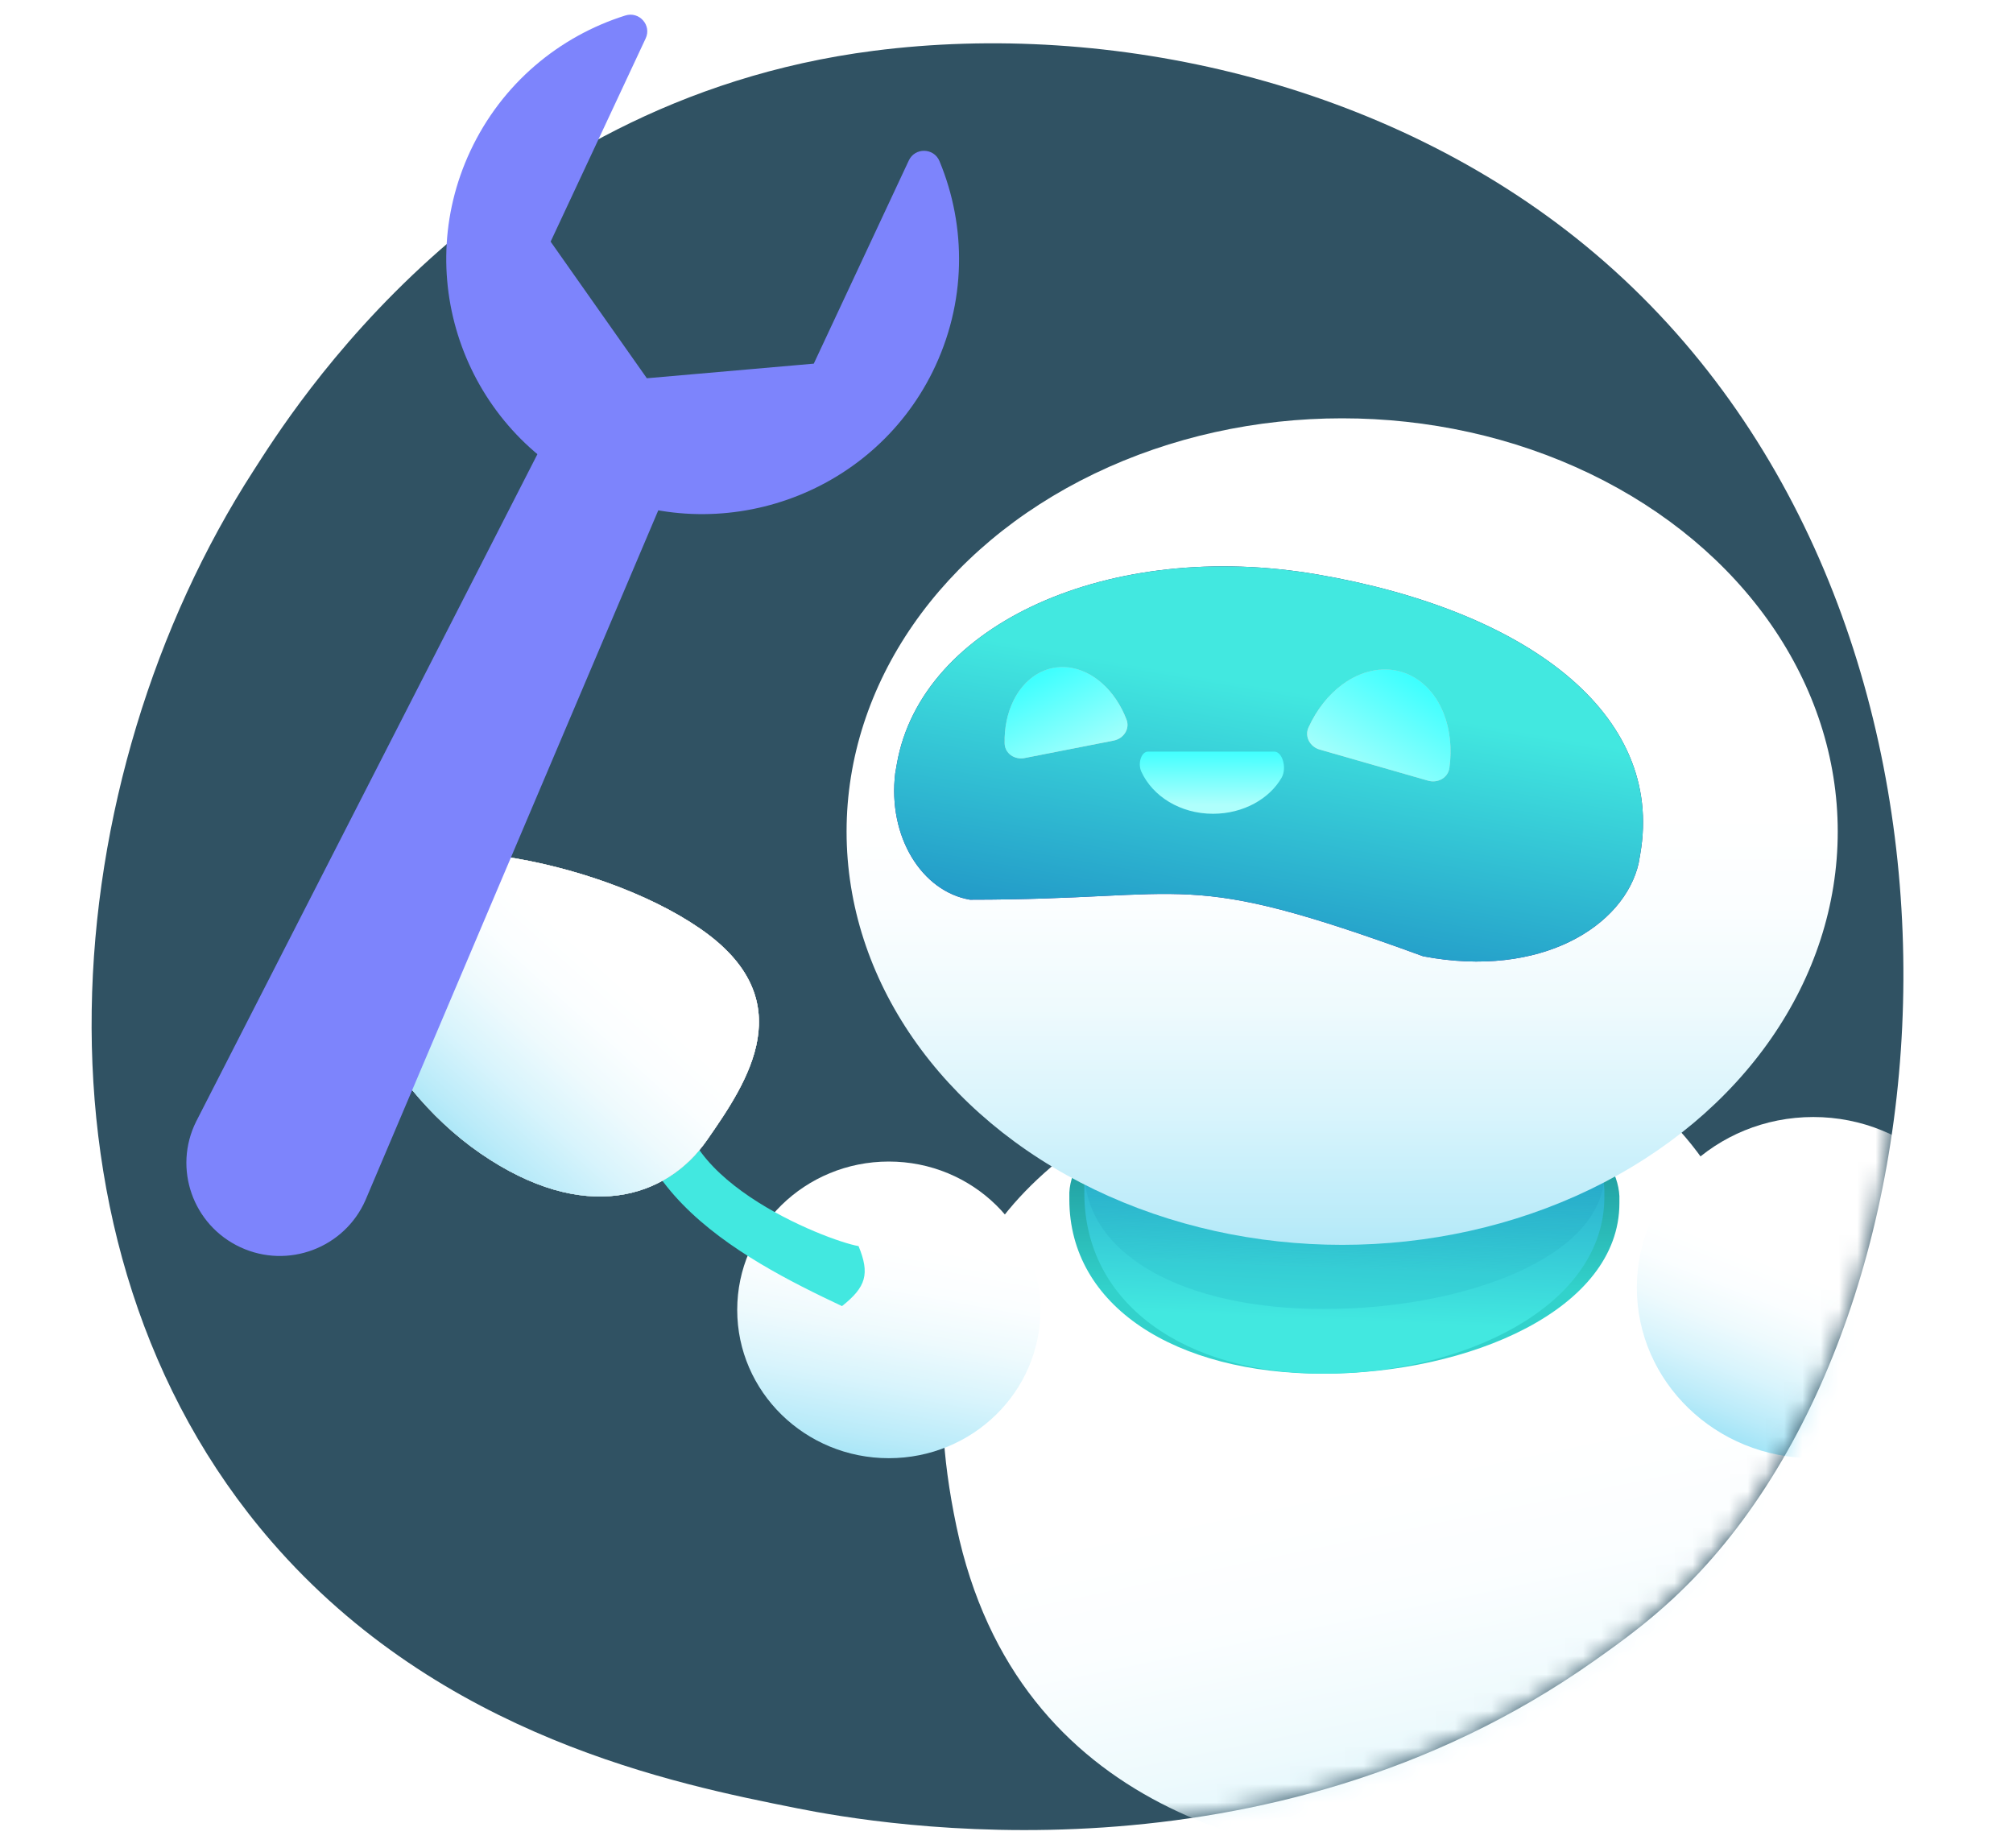 <svg width="110" height="101" viewBox="0 0 110 101" fill="none" xmlns="http://www.w3.org/2000/svg">
<g clip-path="url(#clip0)">
<path d="M92.535 86.265C90.501 88.364 88.577 89.721 87.06 90.792C69.195 103.375 48.057 99.708 43.564 98.811C36.929 97.49 24.106 94.934 14.834 84.23C0.807 68.037 2.989 42.53 13.87 25.692C15.86 22.61 26.372 5.518 47.74 2.776C60.672 1.116 75.743 4.465 86.66 13.441C109.574 32.283 107.94 70.348 92.535 86.265Z" fill="#305263"/>
<mask id="mask0" mask-type="alpha" maskUnits="userSpaceOnUse" x="5" y="2" width="100" height="99">
<path d="M92.529 86.265C90.496 88.364 88.571 89.721 87.054 90.792C69.189 103.375 48.051 99.708 43.558 98.811C36.923 97.49 24.1 94.934 14.828 84.23C0.801 68.037 2.983 42.53 13.864 25.692C15.854 22.61 26.367 5.518 47.734 2.776C60.666 1.116 75.737 4.465 86.654 13.441C109.568 32.283 107.935 70.348 92.529 86.265Z" fill="#305263"/>
</mask>
<g mask="url(#mask0)">
<path d="M96.719 71.886C100.305 86.653 98.126 95.324 78.514 101.827C69.986 101.827 55.579 99.189 52.265 83.41C48.952 67.632 56.933 62.835 68.567 57.089C82.416 54.344 93.132 57.12 96.719 71.886Z" fill="url(#paint0_linear)"/>
<ellipse cx="48.569" cy="71.575" rx="8.284" ry="8.105" fill="url(#paint1_linear)"/>
<path d="M64.942 60.396C62.14 60.195 58.56 62.562 58.434 65.162C58.434 65.288 58.434 65.415 58.434 65.542C58.434 71.375 64.228 75.062 72.279 75.062C80.299 75.062 88.492 71.544 88.492 65.743C88.492 65.616 88.492 65.489 88.492 65.363C88.365 62.763 85.029 60.396 83.166 60.396C76.539 61.802 75.157 62.003 64.942 60.396Z" fill="url(#paint2_linear)"/>
<path d="M65.406 59.853C62.757 59.645 59.372 62.1 59.253 64.796C59.253 64.927 59.253 65.059 59.253 65.19C59.253 71.239 64.731 75.063 72.343 75.063C79.926 75.063 87.671 71.415 87.671 65.398C87.671 65.267 87.671 65.135 87.671 65.004C87.552 62.308 84.398 59.853 82.637 59.853C76.371 61.312 75.064 61.52 65.406 59.853Z" fill="url(#paint3_linear)"/>
<path d="M65.406 59.85C62.757 59.69 59.372 61.575 59.253 63.645C59.253 63.746 59.253 63.847 59.253 63.948C59.253 68.593 64.731 71.529 72.343 71.529C79.926 71.529 87.671 68.728 87.671 64.108C87.671 64.007 87.671 63.906 87.671 63.805C87.552 61.735 84.398 59.85 82.637 59.85C76.371 60.97 75.064 61.13 65.406 59.85Z" fill="url(#paint4_linear)"/>
<ellipse cx="99.087" cy="70.358" rx="9.642" ry="9.321" fill="url(#paint5_linear)"/>
<path d="M46.916 68.091C47.537 69.606 47.334 70.32 46.01 71.37C40.462 68.753 32.052 64.394 34.903 55.714L37.439 59.07C35.996 64.24 45.183 67.794 46.916 68.091Z" fill="#42E8E0"/>
<path d="M38.632 62.3C36.408 65.496 31.91 66.916 26.254 63.023C20.599 59.129 17.145 51.378 19.369 48.181C21.593 44.985 32.591 46.84 38.246 50.734C43.902 54.628 40.856 59.103 38.632 62.3Z" fill="#C4C4C4"/>
<path d="M38.632 62.3C36.408 65.496 31.91 66.916 26.254 63.023C20.599 59.129 17.145 51.378 19.369 48.181C21.593 44.985 32.591 46.84 38.246 50.734C43.902 54.628 40.856 59.103 38.632 62.3Z" fill="url(#paint6_linear)"/>
<g filter="url(#filter0_d)">
<ellipse cx="73.342" cy="44.443" rx="27.081" ry="22.582" fill="url(#paint7_linear)"/>
</g>
<path d="M77.767 52.254C84.234 53.486 88.767 50.576 89.543 47.173C89.573 47.006 89.602 46.839 89.631 46.671C90.973 38.968 83.384 33.355 72.004 31.393C60.668 29.439 50.343 34.084 49.008 41.746C48.979 41.913 48.949 42.081 48.92 42.248C48.501 45.712 50.369 48.708 53.002 49.162C65.409 49.162 64.458 47.391 77.767 52.254Z" fill="url(#paint8_linear)"/>
<path d="M77.767 52.254C84.234 53.486 88.767 50.576 89.543 47.173C89.573 47.006 89.602 46.839 89.631 46.671C90.973 38.968 83.384 33.355 72.004 31.393C60.668 29.439 50.343 34.084 49.008 41.746C48.979 41.913 48.949 42.081 48.92 42.248C48.501 45.712 50.369 48.708 53.002 49.162C65.409 49.162 64.458 47.391 77.767 52.254Z" fill="url(#paint9_linear)"/>
<g filter="url(#filter1_d)">
<path d="M62.733 41.07C62.366 41.07 62.162 41.711 62.366 42.16C62.978 43.505 64.489 44.467 66.285 44.467C67.959 44.467 69.388 43.634 70.041 42.48C70.327 41.967 70.082 41.07 69.633 41.07H62.733Z" fill="url(#paint10_linear)"/>
</g>
<g filter="url(#filter2_d)">
<path d="M78.037 42.657C78.567 42.809 79.128 42.503 79.203 41.958C79.347 40.917 79.243 39.883 78.894 38.993C78.437 37.825 77.596 37.001 76.556 36.703C75.517 36.405 74.365 36.657 73.352 37.404C72.581 37.972 71.939 38.793 71.504 39.75C71.276 40.251 71.587 40.808 72.117 40.959L75.077 41.808L78.037 42.657Z" fill="#C4C4C4"/>
<path d="M78.037 42.657C78.567 42.809 79.128 42.503 79.203 41.958C79.347 40.917 79.243 39.883 78.894 38.993C78.437 37.825 77.596 37.001 76.556 36.703C75.517 36.405 74.365 36.657 73.352 37.404C72.581 37.972 71.939 38.793 71.504 39.75C71.276 40.251 71.587 40.808 72.117 40.959L75.077 41.808L78.037 42.657Z" fill="url(#paint11_linear)"/>
</g>
<g filter="url(#filter3_d)">
<path d="M55.988 41.421C55.448 41.527 54.913 41.174 54.899 40.623C54.878 39.781 55.044 38.965 55.386 38.274C55.861 37.315 56.636 36.677 57.54 36.499C58.445 36.322 59.406 36.62 60.211 37.328C60.791 37.838 61.255 38.53 61.557 39.318C61.755 39.832 61.395 40.361 60.855 40.467L58.421 40.944L55.988 41.421Z" fill="#C4C4C4"/>
<path d="M55.988 41.421C55.448 41.527 54.913 41.174 54.899 40.623C54.878 39.781 55.044 38.965 55.386 38.274C55.861 37.315 56.636 36.677 57.54 36.499C58.445 36.322 59.406 36.62 60.211 37.328C60.791 37.838 61.255 38.53 61.557 39.318C61.755 39.832 61.395 40.361 60.855 40.467L58.421 40.944L55.988 41.421Z" fill="url(#paint12_linear)"/>
</g>
<path d="M38.632 62.302C36.408 65.498 31.91 66.918 26.254 63.025C20.599 59.131 17.145 51.38 19.369 48.183C21.593 44.987 32.591 46.842 38.246 50.736C43.902 54.63 40.856 59.105 38.632 62.302Z" fill="#C4C4C4"/>
<path d="M38.632 62.302C36.408 65.498 31.91 66.918 26.254 63.025C20.599 59.131 17.145 51.38 19.369 48.183C21.593 44.987 32.591 46.842 38.246 50.736C43.902 54.63 40.856 59.105 38.632 62.302Z" fill="url(#paint13_linear)"/>
</g>
<path d="M30.089 13.204L35.347 20.669L44.469 19.871L49.662 8.768C50.001 8.047 51.033 8.07 51.338 8.805C52.824 12.384 52.821 16.559 50.956 20.327C47.595 27.108 39.352 29.987 32.469 26.788C25.466 23.532 22.433 15.24 25.699 8.256C27.424 4.566 30.562 1.981 34.173 0.846C34.932 0.607 35.621 1.38 35.282 2.1L30.089 13.204Z" fill="#7D84FC"/>
<path d="M37.17 25.063L19.97 65.582C18.82 68.196 15.735 69.36 13.137 68.153C10.539 66.947 9.445 63.853 10.714 61.292L30.762 22.09L37.17 25.063Z" fill="#7D84FC"/>
</g>
<defs>
<filter id="filter0_d" x="45.014" y="21.612" width="56.654" height="47.656" filterUnits="userSpaceOnUse" color-interpolation-filters="sRGB">
<feFlood flood-opacity="0" result="BackgroundImageFix"/>
<feColorMatrix in="SourceAlpha" type="matrix" values="0 0 0 0 0 0 0 0 0 0 0 0 0 0 0 0 0 0 127 0"/>
<feOffset dy="0.997"/>
<feGaussianBlur stdDeviation="0.623"/>
<feColorMatrix type="matrix" values="0 0 0 0 0.267 0 0 0 0 0.624 0 0 0 0 0.686 0 0 0 0.13 0"/>
<feBlend mode="normal" in2="BackgroundImageFix" result="effect1_dropShadow"/>
<feBlend mode="normal" in="SourceGraphic" in2="effect1_dropShadow" result="shape"/>
</filter>
<filter id="filter1_d" x="61.288" y="40.073" width="9.873" height="5.39" filterUnits="userSpaceOnUse" color-interpolation-filters="sRGB">
<feFlood flood-opacity="0" result="BackgroundImageFix"/>
<feColorMatrix in="SourceAlpha" type="matrix" values="0 0 0 0 0 0 0 0 0 0 0 0 0 0 0 0 0 0 127 0"/>
<feOffset/>
<feGaussianBlur stdDeviation="0.499"/>
<feColorMatrix type="matrix" values="0 0 0 0 0.137 0 0 0 0 0.616 0 0 0 0 0.784 0 0 0 0.52 0"/>
<feBlend mode="normal" in2="BackgroundImageFix" result="effect1_dropShadow"/>
<feBlend mode="normal" in="SourceGraphic" in2="effect1_dropShadow" result="shape"/>
</filter>
<filter id="filter2_d" x="70.431" y="35.584" width="9.832" height="8.11" filterUnits="userSpaceOnUse" color-interpolation-filters="sRGB">
<feFlood flood-opacity="0" result="BackgroundImageFix"/>
<feColorMatrix in="SourceAlpha" type="matrix" values="0 0 0 0 0 0 0 0 0 0 0 0 0 0 0 0 0 0 127 0"/>
<feOffset/>
<feGaussianBlur stdDeviation="0.499"/>
<feColorMatrix type="matrix" values="0 0 0 0 0.137 0 0 0 0 0.616 0 0 0 0 0.784 0 0 0 0.52 0"/>
<feBlend mode="normal" in2="BackgroundImageFix" result="effect1_dropShadow"/>
<feBlend mode="normal" in="SourceGraphic" in2="effect1_dropShadow" result="shape"/>
</filter>
<filter id="filter3_d" x="53.9" y="35.452" width="8.709" height="6.985" filterUnits="userSpaceOnUse" color-interpolation-filters="sRGB">
<feFlood flood-opacity="0" result="BackgroundImageFix"/>
<feColorMatrix in="SourceAlpha" type="matrix" values="0 0 0 0 0 0 0 0 0 0 0 0 0 0 0 0 0 0 127 0"/>
<feOffset/>
<feGaussianBlur stdDeviation="0.499"/>
<feColorMatrix type="matrix" values="0 0 0 0 0.137 0 0 0 0 0.616 0 0 0 0 0.784 0 0 0 0.52 0"/>
<feBlend mode="normal" in2="BackgroundImageFix" result="effect1_dropShadow"/>
<feBlend mode="normal" in="SourceGraphic" in2="effect1_dropShadow" result="shape"/>
</filter>
<linearGradient id="paint0_linear" x1="75.637" y1="79.279" x2="85.646" y2="127.443" gradientUnits="userSpaceOnUse">
<stop offset="0.022" stop-color="white"/>
<stop offset="0.159" stop-color="#FBFEFF"/>
<stop offset="0.306" stop-color="#EEFAFD"/>
<stop offset="0.458" stop-color="#D8F4FC"/>
<stop offset="0.613" stop-color="#BAEBF9"/>
<stop offset="0.77" stop-color="#94E0F5"/>
<stop offset="0.927" stop-color="#65D3F1"/>
<stop offset="1" stop-color="#4DCCEF"/>
</linearGradient>
<linearGradient id="paint1_linear" x1="48.569" y1="67.245" x2="45.333" y2="85.116" gradientUnits="userSpaceOnUse">
<stop offset="0.022" stop-color="white"/>
<stop offset="0.159" stop-color="#FBFEFF"/>
<stop offset="0.306" stop-color="#EEFAFD"/>
<stop offset="0.458" stop-color="#D8F4FC"/>
<stop offset="0.613" stop-color="#BAEBF9"/>
<stop offset="0.77" stop-color="#94E0F5"/>
<stop offset="0.927" stop-color="#65D3F1"/>
<stop offset="1" stop-color="#4DCCEF"/>
</linearGradient>
<linearGradient id="paint2_linear" x1="72.398" y1="70.441" x2="72.398" y2="59.492" gradientUnits="userSpaceOnUse">
<stop stop-color="#32D2CB"/>
<stop offset="0.995" stop-color="#177E85"/>
</linearGradient>
<linearGradient id="paint3_linear" x1="71.549" y1="72.073" x2="72.09" y2="59.841" gradientUnits="userSpaceOnUse">
<stop stop-color="#42E8E0"/>
<stop offset="0.995" stop-color="#2094C6"/>
</linearGradient>
<linearGradient id="paint4_linear" x1="71.549" y1="69.233" x2="71.868" y2="59.833" gradientUnits="userSpaceOnUse">
<stop stop-color="#2EC2CC" stop-opacity="0.4"/>
<stop offset="0.995" stop-color="#2094C6"/>
</linearGradient>
<linearGradient id="paint5_linear" x1="99.09" y1="69.562" x2="93.75" y2="82.769" gradientUnits="userSpaceOnUse">
<stop offset="0.022" stop-color="white"/>
<stop offset="0.159" stop-color="#FBFEFF"/>
<stop offset="0.306" stop-color="#EEFAFD"/>
<stop offset="0.458" stop-color="#D8F4FC"/>
<stop offset="0.613" stop-color="#BAEBF9"/>
<stop offset="0.77" stop-color="#94E0F5"/>
<stop offset="0.927" stop-color="#65D3F1"/>
<stop offset="1" stop-color="#4DCCEF"/>
</linearGradient>
<linearGradient id="paint6_linear" x1="31.864" y1="51.125" x2="19.068" y2="65.325" gradientUnits="userSpaceOnUse">
<stop offset="0.022" stop-color="white"/>
<stop offset="0.159" stop-color="#FBFEFF"/>
<stop offset="0.306" stop-color="#EEFAFD"/>
<stop offset="0.458" stop-color="#D8F4FC"/>
<stop offset="0.613" stop-color="#BAEBF9"/>
<stop offset="0.77" stop-color="#94E0F5"/>
<stop offset="0.927" stop-color="#65D3F1"/>
<stop offset="1" stop-color="#4DCCEF"/>
</linearGradient>
<linearGradient id="paint7_linear" x1="73.35" y1="42.515" x2="73.35" y2="80.569" gradientUnits="userSpaceOnUse">
<stop offset="0.022" stop-color="white"/>
<stop offset="0.159" stop-color="#FBFEFF"/>
<stop offset="0.306" stop-color="#EEFAFD"/>
<stop offset="0.458" stop-color="#D8F4FC"/>
<stop offset="0.613" stop-color="#BAEBF9"/>
<stop offset="0.77" stop-color="#94E0F5"/>
<stop offset="0.927" stop-color="#65D3F1"/>
<stop offset="1" stop-color="#4DCCEF"/>
</linearGradient>
<linearGradient id="paint8_linear" x1="70.52" y1="40.062" x2="66.297" y2="64.557" gradientUnits="userSpaceOnUse">
<stop offset="0.016" stop-color="#332F6C"/>
<stop offset="1" stop-color="#5B2ED8"/>
</linearGradient>
<linearGradient id="paint9_linear" x1="72.341" y1="38.076" x2="69.713" y2="53.322" gradientUnits="userSpaceOnUse">
<stop stop-color="#42E8E0"/>
<stop offset="0.995" stop-color="#2094C6"/>
</linearGradient>
<linearGradient id="paint10_linear" x1="66.62" y1="44.067" x2="66.633" y2="39.693" gradientUnits="userSpaceOnUse">
<stop offset="0.016" stop-color="#AFFFFC"/>
<stop offset="1" stop-color="#0EFFFF"/>
</linearGradient>
<linearGradient id="paint11_linear" x1="74.833" y1="46.75" x2="81.034" y2="36.65" gradientUnits="userSpaceOnUse">
<stop offset="0.016" stop-color="#DAFFFB"/>
<stop offset="1" stop-color="#16FFFF"/>
</linearGradient>
<linearGradient id="paint12_linear" x1="58.264" y1="45.16" x2="53.737" y2="36.13" gradientUnits="userSpaceOnUse">
<stop offset="0.016" stop-color="#DAFFFB"/>
<stop offset="1" stop-color="#16FFFF"/>
</linearGradient>
<linearGradient id="paint13_linear" x1="31.864" y1="51.127" x2="19.068" y2="65.327" gradientUnits="userSpaceOnUse">
<stop offset="0.022" stop-color="white"/>
<stop offset="0.159" stop-color="#FBFEFF"/>
<stop offset="0.306" stop-color="#EEFAFD"/>
<stop offset="0.458" stop-color="#D8F4FC"/>
<stop offset="0.613" stop-color="#BAEBF9"/>
<stop offset="0.77" stop-color="#94E0F5"/>
<stop offset="0.927" stop-color="#65D3F1"/>
<stop offset="1" stop-color="#4DCCEF"/>
</linearGradient>
<clipPath id="clip0">
<rect width="110" height="101" fill="white"/>
</clipPath>
</defs>
</svg>

